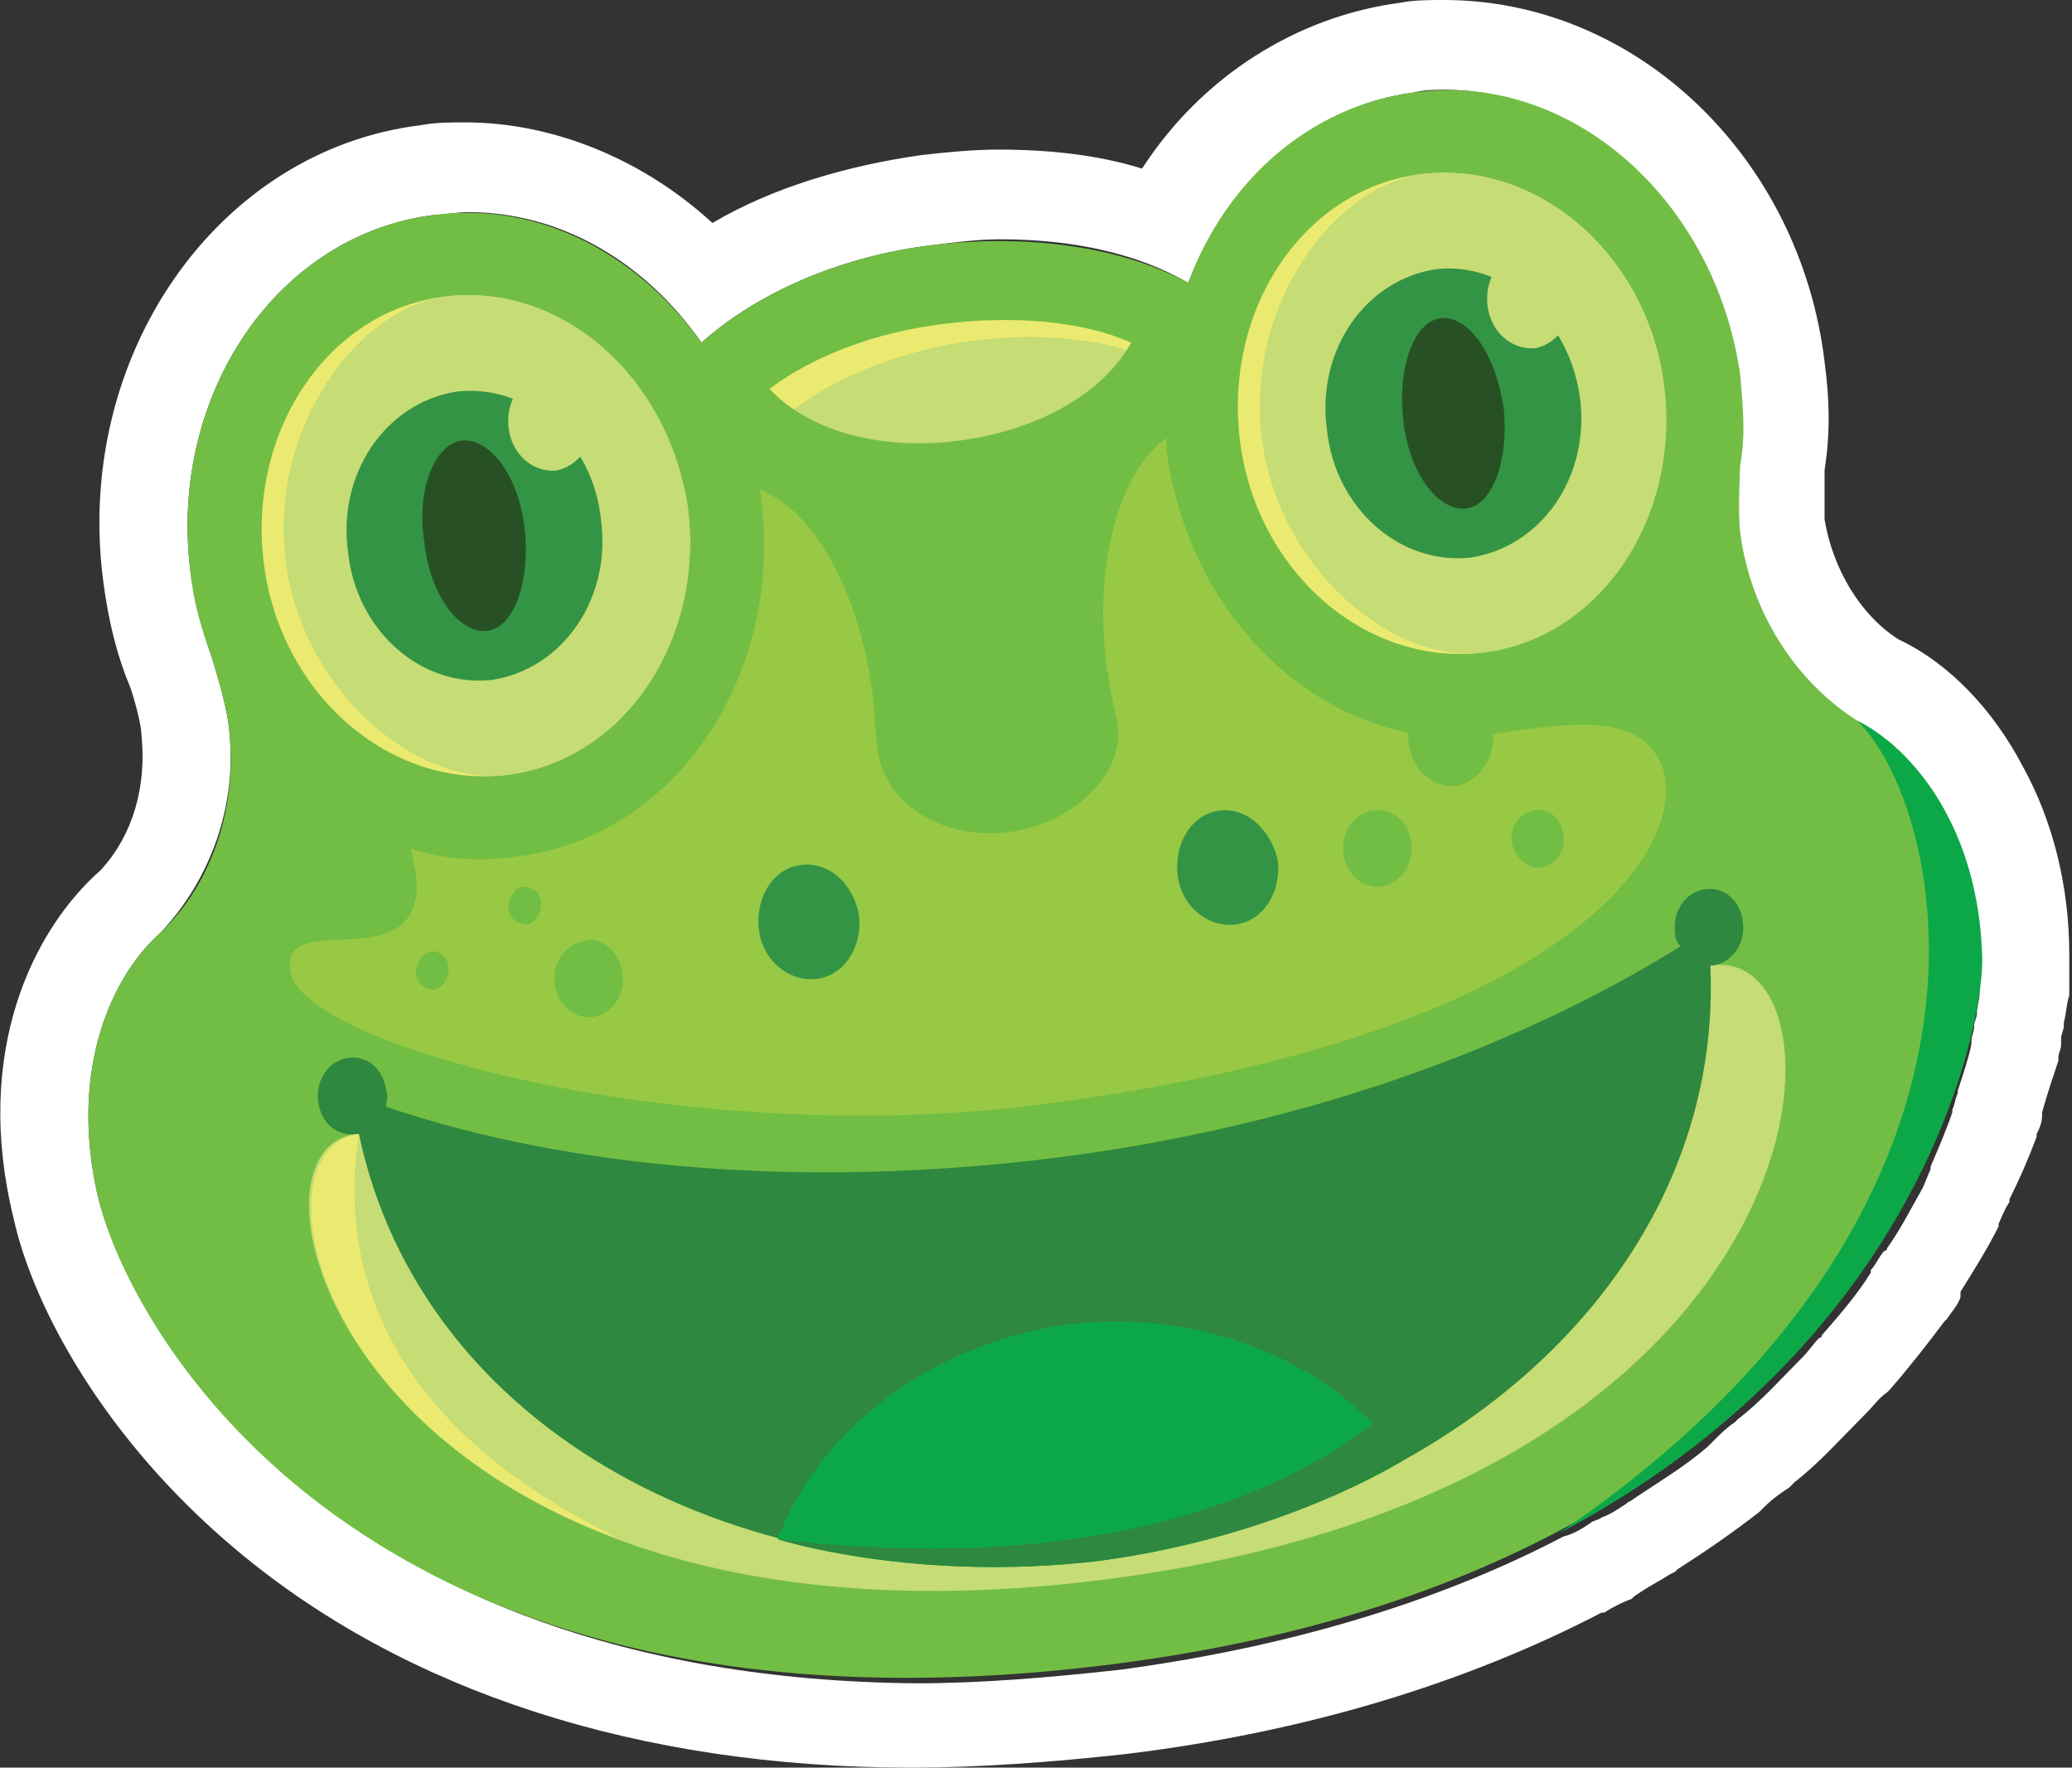 <svg version="1.0" id="Layer_1" xmlns="http://www.w3.org/2000/svg" x="0" y="0" viewBox="0 0 76.2 65" xml:space="preserve"><rect x="0" y="0" width="76.2" height="65" fill="#333333" stroke="none"/><style>.st2{fill:#ebea70}.st3{fill:#c6dc74}.st4{fill:#72be44}.st5{fill:#349445}.st6{fill:#275125}.st7{fill:#2e883f}.st8{fill:#0ca848}</style><path d="M53.1 3.3c5.3 0 10 4.5 10.8 10.6.1 1.1.2 2.2 0 3.3 0 0-.1 1.6 0 2.5.4 3 2.1 5.5 4.3 6.9 1.1.6 2.4 1.7 3.3 3.4.8 1.4 1.3 3.2 1.3 5.4v1.1c0 .3-.1.5-.1.8 0 .1-.1.3-.1.4v.1c0 .1-.1.3-.1.5v.1c-.1.5-.3 1.1-.5 1.7v.1c-.1.2-.1.4-.2.6v.1c-.2.6-.5 1.3-.8 2v.1c-.1.2-.2.5-.3.7-.4.7-.8 1.5-1.3 2.2 0 0 0 .1-.1.1-.2.2-.3.5-.5.7v.1c-.5.8-1.1 1.5-1.8 2.3 0 0 0 .1-.1.1-.2.2-.4.5-.6.7l-.1.1c-.7.7-1.4 1.5-2.3 2.2l-.1.1c-.3.2-.5.4-.8.7l-.2.2c-.8.7-1.8 1.3-2.7 1.9-.1.1-.2.1-.3.2-.3.2-.6.4-.9.5-.1.1-.3.1-.4.2-.3.2-.6.4-1 .5-4.2 2.2-9.6 4-16.3 4.9-2.7.3-5.2.5-7.5.5-21.9-.2-29-13.5-30.1-17.9-1.1-4.8.6-8.2 2.3-9.7 1.8-1.9 2.9-4.7 2.5-7.7-.1-.8-.6-2.4-.6-2.4-.4-1.1-.6-2-.8-3.2-.8-6.5 3.2-12.4 9-13.1.4 0 .8-.1 1.2-.1 3.4 0 6.5 1.8 8.6 4.8 2-1.8 5.1-3.2 8.6-3.6.8-.1 1.6-.2 2.4-.2 2.6 0 5 .5 6.9 1.6 1.4-3.7 4.5-6.5 8.3-7 .4-.1.8-.1 1.1-.1m0-3.3c-.5 0-1.1 0-1.6.1-3.8.5-7.3 2.7-9.5 6.1-1.6-.5-3.4-.7-5.3-.7-.9 0-1.9.1-2.8.2-2.8.4-5.5 1.2-7.7 2.5-2.5-2.3-5.8-3.7-9.1-3.7-.5 0-1.1 0-1.6.1C8 5.5 2.7 13.1 3.8 21.4c.2 1.5.5 2.7 1 3.9.2.6.4 1.4.4 1.7.2 1.9-.3 3.7-1.5 5C1.2 34.2-1 38.7.5 44.8 1.2 48 3.8 52.9 8.7 57c6.2 5.2 14.8 8 24.8 8 2.5 0 5.2-.2 7.9-.5 6.6-.8 12.5-2.6 17.5-5.2h.1c.3-.2.7-.4 1-.5l.1-.1.3-.2c.3-.2.7-.4 1-.6l.2-.1.1-.1c1.1-.7 2.1-1.4 3-2.1l.1-.1.1-.1c.3-.3.6-.5.9-.7l.2-.2c.9-.7 1.7-1.6 2.5-2.4l.1-.1c.3-.3.5-.6.8-.8l.1-.1c.7-.8 1.4-1.7 2-2.5l.1-.1c.2-.3.4-.5.5-.8v-.2c.5-.8 1-1.6 1.4-2.4V45c.1-.2.2-.5.4-.8v-.1c.4-.8.7-1.5 1-2.3v-.1c.1-.2.2-.4.2-.7v-.1c.2-.7.4-1.3.6-1.9v-.1c0-.2.1-.3.1-.5v-.2c0-.2.1-.3.1-.5v-.1c.1-.4.1-.7.2-1v-1.5c0-2.5-.6-4.9-1.7-6.9-1.1-2.1-2.7-3.8-4.6-4.7-1.4-.9-2.4-2.6-2.7-4.4v-1.8c.2-1.3.2-2.5 0-4C66.2 5.8 60.2 0 53.1 0" fill="#fff"/><path fill="#98c944" d="M11 34l-.5-5.9-2.2-5.3.5-8.1 4-4 4.6-1 3.1 1.3 2.9 1.8 2.9 1.1 4.9-3 6.1-.7 6.7 2.2 4.3-6.2 6.6-1.3 4.2 2.3 2.9 4.1.3 2-1.5 7.9 1.6 5.5 5.6 3.2 1.8 7.1-2.1 8.3-4 4.4-7.2 5.4-9.9 3.9-8.1.8-10.8.3-12.6-4.5-6.2-6.2-2.8-8-.9-5.6 3.7-1.6z"/><path class="st2" d="M34.5 10.4l8.7.9V14l-6 3.5-4.2.5-5.9-2-.8-2.1z"/><path class="st3" d="M43.2 13.6c-1 1.8-4.2 3.2-7.2 3.5-2.9.4-5.6-.4-7-1.9 3.8-3 10.5-3.7 14.2-1.6"/><path class="st4" d="M68.3 26.5c-2.2-1.4-3.9-3.9-4.3-6.9-.1-.8 0-2.5 0-2.5.2-1.1.1-2.1 0-3.3-.9-6.4-6.2-11.2-12-10.4-3.8.5-6.9 3.2-8.3 7-2.4-1.3-5.8-1.8-9.3-1.4-3.5.4-6.6 1.8-8.6 3.6-2.3-3.2-5.9-5.2-9.8-4.7-5.8.7-9.8 6.6-9 13.1.1 1.1.4 2.1.8 3.2 0 0 .5 1.6.6 2.4.4 3-.6 5.9-2.5 7.7-1.7 1.5-3.4 4.9-2.3 9.7 1.1 4.8 9.7 20.7 37.3 17.2 27.6-3.5 32-22.3 31.9-25.9 0-4.9-2.5-7.8-4.5-8.8M34.8 11.9c2.5-.3 5-.1 6.8.7-1 1.8-3.3 3.2-6.3 3.6-3 .4-5.6-.4-7-1.9 1.6-1.2 3.9-2.1 6.5-2.4M10.7 35.8c-.5-2.4 4.1 0 4.6-2.8.1-.6-.1-1.3-.2-1.8 1.2.4 2.5.5 3.9.3 5.8-.7 9.8-6.6 9-13.1 0-.1 0-.3-.1-.4 2 .7 3.7 3.7 4.2 7.6.1 1.1.1 1.5.2 2.1.3 1.9 2.4 3.2 4.8 2.9 2.4-.3 4.3-2.2 4-4-.2-.9-.2-.9-.4-2.1-.5-3.8.5-7.2 2.2-8.4v.4c.8 6.5 6.2 11.4 12 10.5 3.6-.6 5.3-.5 6.1.9 1.4 2.5-2.1 10-22.6 12.7-13 1.7-27.1-2.1-27.7-4.8"/><path class="st3" d="M63 35.5c-5.4.7-9.3 12.1-23.4 13.8-14.2 1.8-21.4-8.2-26.5-7.6-5.1.6.2 19.8 27.4 16.4C67.7 54.7 68.4 34.8 63 35.5"/><path class="st5" d="M31.6 33.7c.1 1.2-.6 2.2-1.6 2.3-1 .1-2-.7-2.1-1.9-.1-1.2.6-2.2 1.6-2.3 1-.1 1.9.7 2.1 1.9"/><path class="st4" d="M51.9 31c.1.8-.4 1.5-1.1 1.6-.7.1-1.3-.5-1.4-1.2-.1-.8.4-1.5 1.1-1.6.7-.1 1.3.4 1.4 1.2m-29 4.8c.1.8-.4 1.5-1.1 1.6-.7.1-1.3-.5-1.4-1.2-.1-.8.4-1.5 1.1-1.6.6-.2 1.3.4 1.4 1.2m-3-2.6c0 .4-.2.7-.5.8-.3 0-.7-.2-.7-.6 0-.4.2-.7.5-.8.3 0 .7.2.7.6m-3.4 2.4c0 .4-.2.7-.5.8-.3 0-.7-.2-.7-.6 0-.4.2-.7.5-.8.3-.1.7.2.7.6"/><path class="st5" d="M47 31.7c.1 1.2-.6 2.2-1.6 2.3-1 .1-2-.7-2.1-1.9-.1-1.2.6-2.2 1.6-2.3 1-.1 1.9.8 2.1 1.9"/><path class="st4" d="M54.9 26.9c.1 1-.5 1.8-1.3 2-.9.1-1.7-.6-1.8-1.6-.1-1 .5-1.8 1.3-2 .9-.1 1.6.6 1.8 1.6m2.6 3.8c.1.6-.3 1.1-.8 1.2-.5.1-1-.4-1.1-.9-.1-.6.3-1.1.8-1.2.6-.1 1 .3 1.1.9"/><path class="st2" d="M16.4 10.9c-4.3.5-7.3 4.9-6.7 9.8.6 4.8 4.6 8.3 8.9 7.8 4.3-.5 7.3-4.9 6.7-9.8-.7-4.8-4.6-8.3-8.9-7.8"/><path class="st3" d="M16.4 10.9c-3.2.4-6.5 4.8-5.9 9.7.6 4.8 4.8 8.3 8.1 7.9 4.3-.5 7.3-4.9 6.7-9.8-.7-4.8-4.6-8.3-8.9-7.8"/><path class="st5" d="M22.1 19.1c.4 2.9-1.4 5.5-4 5.9-2.6.3-5-1.8-5.3-4.7-.4-2.9 1.4-5.5 4-5.9 2.6-.3 5 1.8 5.3 4.7"/><path class="st6" d="M19.3 19.5c.2 1.9-.4 3.6-1.4 3.7-1 .1-2.1-1.3-2.3-3.3-.3-1.9.4-3.6 1.4-3.7 1-.1 2.1 1.3 2.3 3.3"/><path class="st3" d="M21.8 15.3c.1 1-.5 1.8-1.3 2-.9.1-1.7-.6-1.8-1.6-.1-1 .5-1.8 1.3-2 .9 0 1.7.7 1.8 1.6"/><path class="st2" d="M52.3 6.4c-4.3.5-7.3 4.9-6.7 9.8.6 4.8 4.6 8.3 8.9 7.8 4.3-.5 7.3-4.9 6.7-9.8-.6-4.8-4.6-8.3-8.9-7.8"/><path class="st3" d="M52.3 6.4c-3.2.4-6.5 4.8-5.9 9.7.6 4.8 4.8 8.3 8.1 7.9 4.3-.5 7.3-4.9 6.7-9.8-.6-4.8-4.6-8.3-8.9-7.8"/><path class="st5" d="M58.1 14.6c.4 2.9-1.4 5.5-4 5.9-2.6.3-5-1.8-5.3-4.7-.4-2.9 1.4-5.5 4-5.9 2.5-.3 4.9 1.8 5.3 4.7"/><path class="st3" d="M57.8 10.8c.1 1-.5 1.8-1.3 2-.9.1-1.7-.6-1.8-1.6-.1-1 .5-1.8 1.3-2 .8 0 1.6.6 1.8 1.6"/><path class="st6" d="M55.3 15c.2 1.9-.4 3.6-1.4 3.7-1 .1-2.1-1.3-2.3-3.3-.2-1.9.4-3.6 1.4-3.7 1-.1 2 1.3 2.3 3.3"/><path class="st2" d="M13.2 41.7s-.1 0 0 0c-3.7.5-2 10.7 9.6 14.9-1.9-1-11.1-5.2-9.6-14.9"/><path class="st7" d="M62.7 32.7c-.7.1-1.2.8-1.1 1.6 0 .2.1.4.2.5-6.1 3.8-14.2 6.7-23.2 7.8-9 1.1-17.6.4-24.4-1.9 0-.2.1-.4 0-.6-.1-.8-.7-1.3-1.4-1.2-.7.1-1.2.8-1.1 1.6.1.8.7 1.3 1.4 1.2h.1c2.3 10.9 14 17.2 27.2 15.6 13.2-1.7 23-10.7 22.5-21.8h.1c.7-.1 1.2-.8 1.1-1.6-.1-.8-.7-1.3-1.4-1.2"/><path class="st8" d="M28.6 56.6c1.5-4 5.6-7.2 10.7-7.9 5.1-.6 9.9 1.5 12.3 5 0 0-4.4 2.8-11.2 3.7-6.8.8-11.8-.8-11.8-.8"/><path class="st7" d="M28.6 56.6c14.5 1.7 20.8-3.4 22.2-4.5.5.5.7.9.8 1.6 0 0-4.4 2.8-11.2 3.7-6.8.8-11.8-.8-11.8-.8"/><path class="st8" d="M68.3 26.5c3.2 3.1 6.8 17.8-11 29.9 13.1-6.9 15.6-18.3 15.6-21.1-.1-4.9-2.6-7.8-4.6-8.8"/></svg>